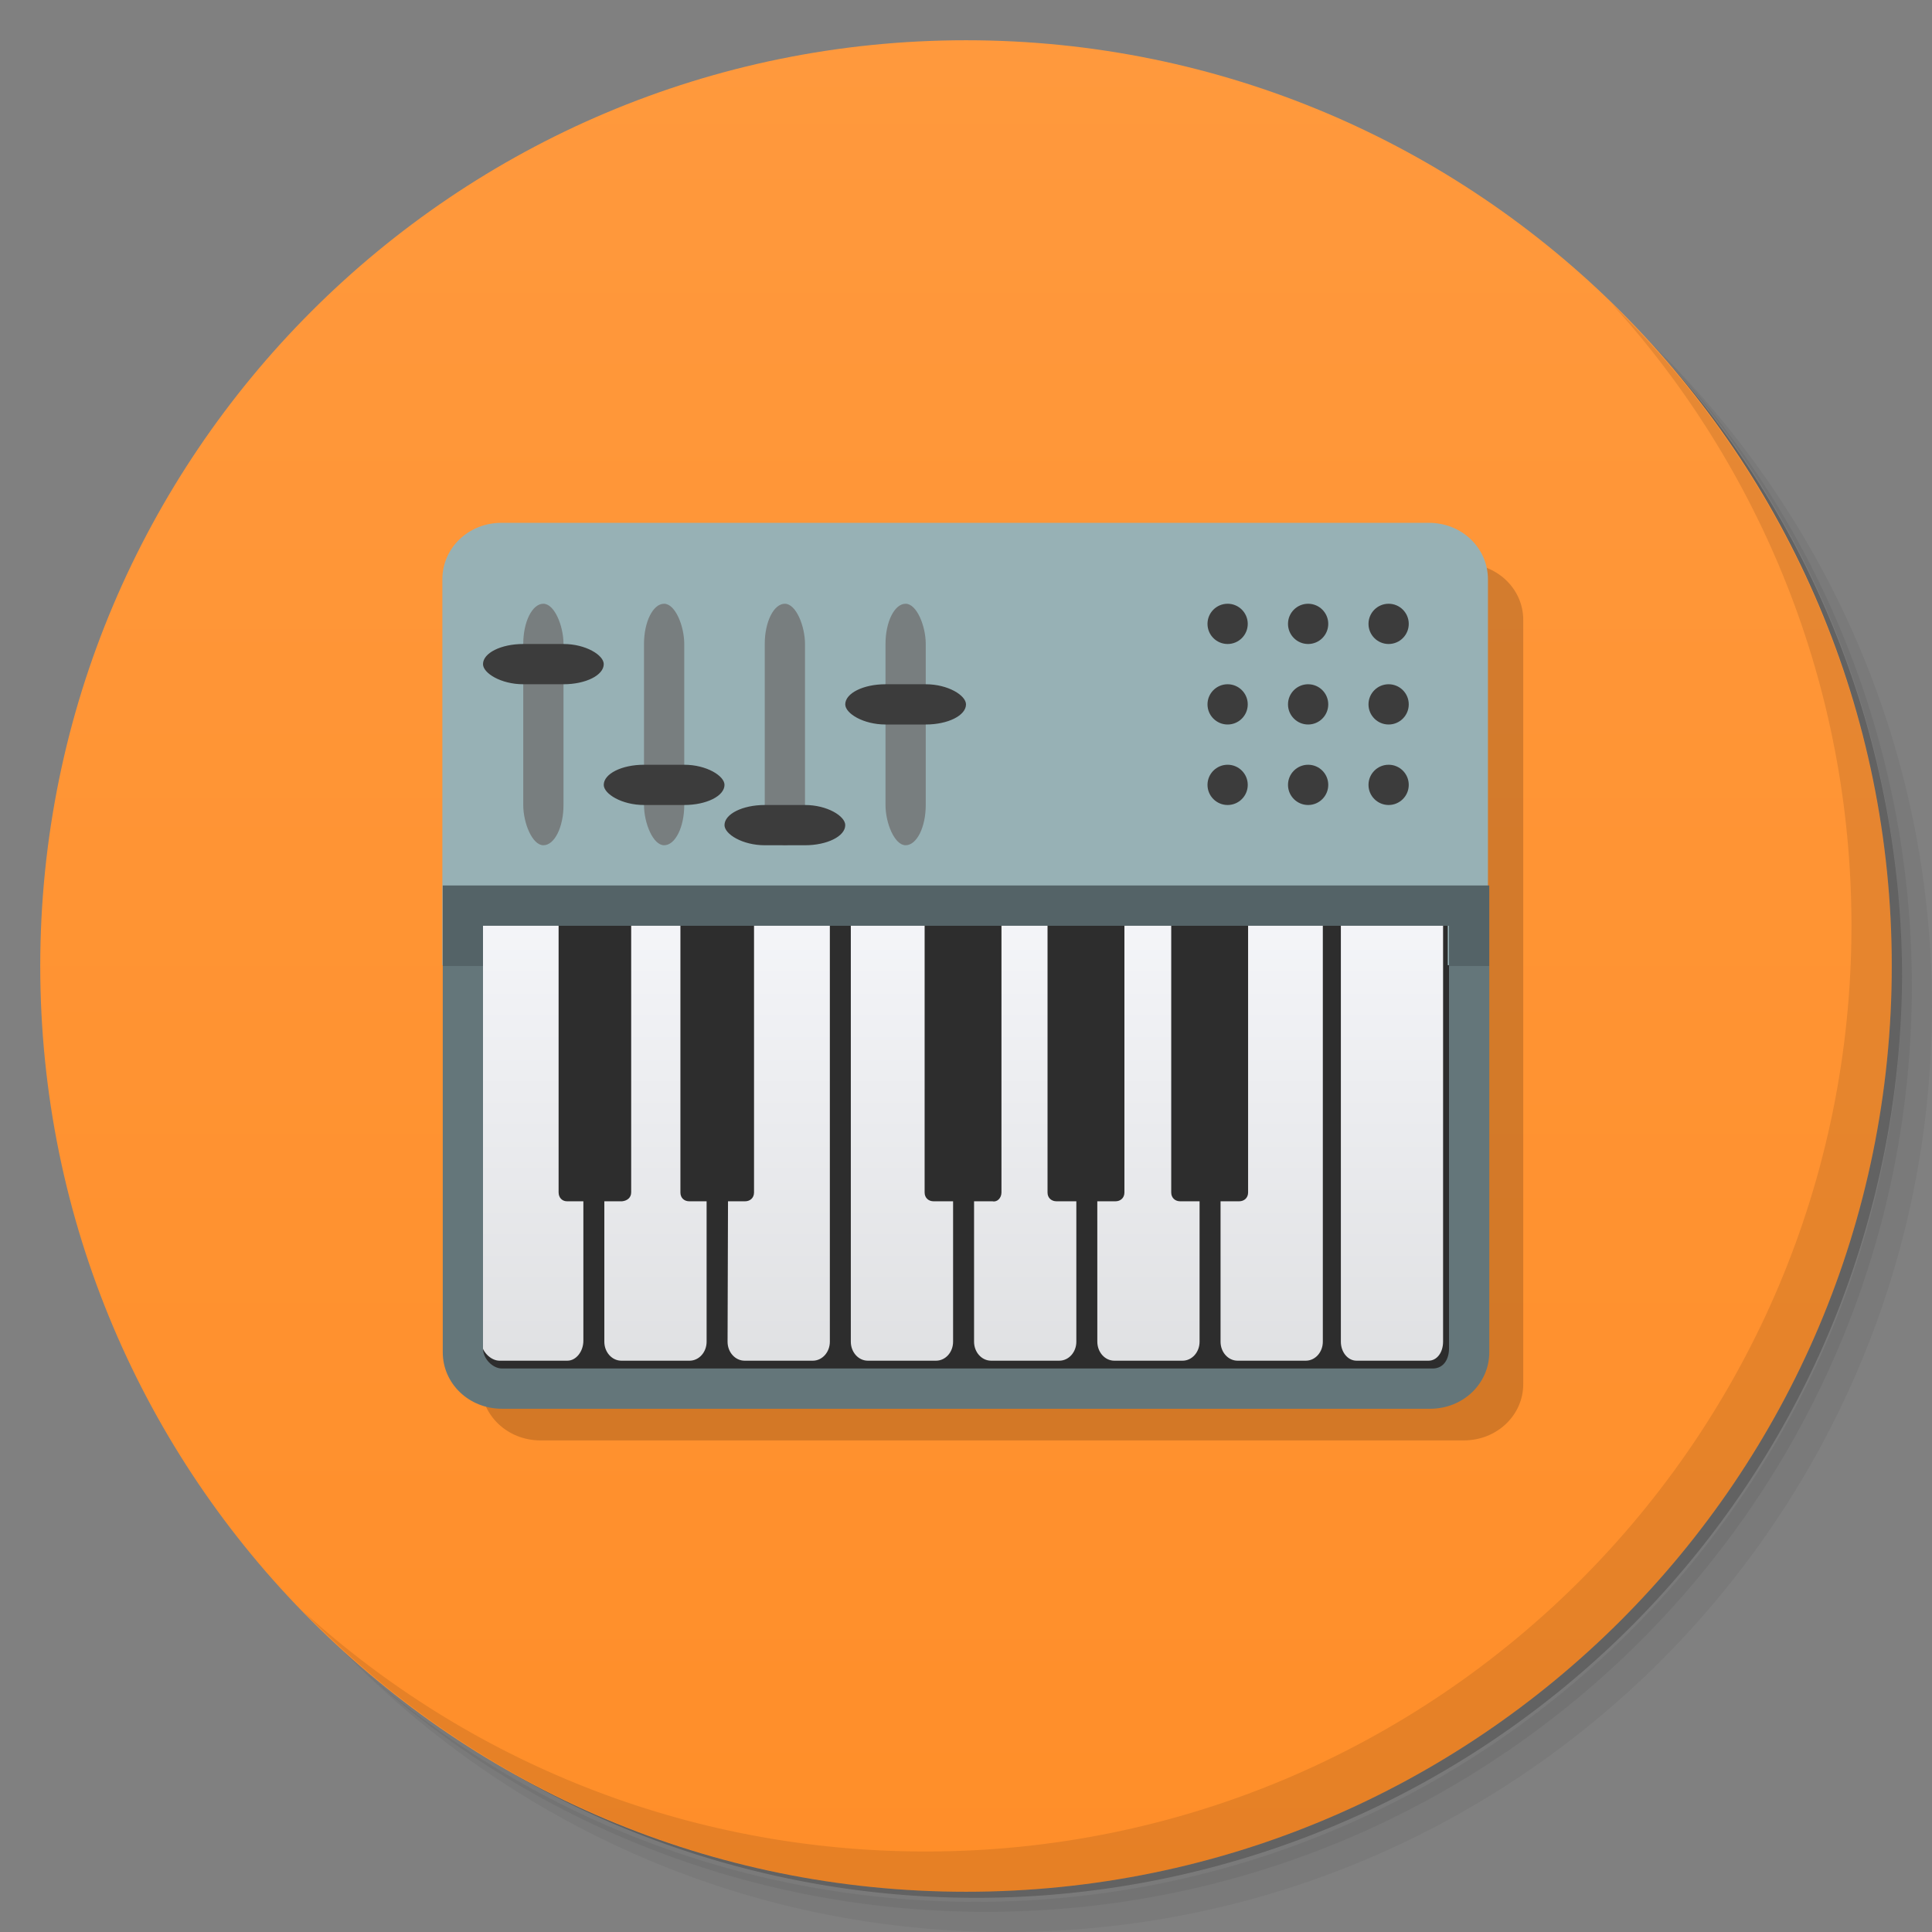 <?xml version="1.0" encoding="UTF-8" standalone="no"?>
<svg
   xmlns:dc="http://purl.org/dc/elements/1.1/"
   xmlns:cc="http://creativecommons.org/ns#"
   xmlns:rdf="http://www.w3.org/1999/02/22-rdf-syntax-ns#"
   xmlns:svg="http://www.w3.org/2000/svg"
   xmlns="http://www.w3.org/2000/svg"
   xmlns:xlink="http://www.w3.org/1999/xlink"
   xmlns:sodipodi="http://sodipodi.sourceforge.net/DTD/sodipodi-0.dtd"
   xmlns:inkscape="http://www.inkscape.org/namespaces/inkscape"
   viewBox="0 0 48 48"
   id="svg2"
   version="1.1"
   inkscape:version="0.91 r13725"
   sodipodi:docname="samplv1-2aa.svg">
  <rect x="0" y="0" width="48" height="48" fill="#808080" stroke="none"/>
  <sodipodi:namedview
     pagecolor="#ffffff"
     bordercolor="#666666"
     borderopacity="1"
     objecttolerance="10"
     gridtolerance="10"
     guidetolerance="10"
     inkscape:pageopacity="0"
     inkscape:pageshadow="2"
     inkscape:window-width="640"
     inkscape:window-height="480"
     id="namedview67"
     showgrid="false"
     inkscape:zoom="4.9166667"
     inkscape:cx="24"
     inkscape:cy="24"
     inkscape:window-x="0"
     inkscape:window-y="28"
     inkscape:window-maximized="0"
     inkscape:current-layer="svg2" />
  <defs
     id="defs4">
    <linearGradient
       id="linearGradient3764"
       x1="1"
       x2="47"
       gradientUnits="userSpaceOnUse"
       gradientTransform="matrix(0,-1,1,0,-1.5e-6,48)">
      <stop
         stop-color="#ff8e29"
         stop-opacity="1"
         id="stop7" />
      <stop
         offset="1"
         stop-color="#ff993d"
         stop-opacity="1"
         id="stop9" />
    </linearGradient>
    <linearGradient
       inkscape:collect="always"
       xlink:href="#linearGradient2762"
       id="linearGradient3560"
       gradientUnits="userSpaceOnUse"
       gradientTransform="matrix(0.881,0,0,1.041,19.369,-48.865)"
       x1="307.78"
       y1="209.78"
       x2="307.78"
       y2="89.285" />
    <linearGradient
       id="linearGradient2762">
      <stop
         id="stop2764"
         stop-color="#dfe0e2"
         offset="0" />
      <stop
         id="stop2766"
         stop-color="#fafbff"
         offset="1" />
    </linearGradient>
    <linearGradient
       inkscape:collect="always"
       xlink:href="#linearGradient2762"
       id="linearGradient3217"
       gradientUnits="userSpaceOnUse"
       gradientTransform="matrix(0.81,0,0,1.041,105.378,-48.865)"
       x1="307.78"
       y1="209.78"
       x2="307.78"
       y2="89.285" />
    <linearGradient
       inkscape:collect="always"
       xlink:href="#linearGradient2762"
       id="linearGradient4023"
       gradientUnits="userSpaceOnUse"
       gradientTransform="matrix(0.881,0,0,1.041,19.369,-48.865)"
       x1="307.78"
       y1="209.78"
       x2="307.78"
       y2="89.285" />
    <linearGradient
       inkscape:collect="always"
       xlink:href="#linearGradient2762"
       id="linearGradient4025"
       gradientUnits="userSpaceOnUse"
       gradientTransform="matrix(0.881,0,0,1.041,19.369,-48.865)"
       x1="307.78"
       y1="209.78"
       x2="307.78"
       y2="89.285" />
    <linearGradient
       inkscape:collect="always"
       xlink:href="#linearGradient2762"
       id="linearGradient4027"
       gradientUnits="userSpaceOnUse"
       gradientTransform="matrix(0.881,0,0,1.041,19.369,-48.865)"
       x1="307.78"
       y1="209.78"
       x2="307.78"
       y2="89.285" />
    <linearGradient
       inkscape:collect="always"
       xlink:href="#linearGradient2762"
       id="linearGradient4029"
       gradientUnits="userSpaceOnUse"
       gradientTransform="matrix(0.881,0,0,1.041,19.369,-48.865)"
       x1="307.78"
       y1="209.78"
       x2="307.78"
       y2="89.285" />
    <linearGradient
       inkscape:collect="always"
       xlink:href="#linearGradient2762"
       id="linearGradient4031"
       gradientUnits="userSpaceOnUse"
       gradientTransform="matrix(0.881,0,0,1.041,19.369,-48.865)"
       x1="307.78"
       y1="209.78"
       x2="307.78"
       y2="89.285" />
    <linearGradient
       inkscape:collect="always"
       xlink:href="#linearGradient2762"
       id="linearGradient4033"
       gradientUnits="userSpaceOnUse"
       gradientTransform="matrix(0.881,0,0,1.041,19.369,-48.865)"
       x1="307.78"
       y1="209.78"
       x2="307.78"
       y2="89.285" />
  </defs>
  <g
     id="g21">
    <path
       d="m 36.31 5 c 5.859 4.062 9.688 10.831 9.688 18.5 c 0 12.426 -10.07 22.5 -22.5 22.5 c -7.669 0 -14.438 -3.828 -18.5 -9.688 c 1.037 1.822 2.306 3.499 3.781 4.969 c 4.085 3.712 9.514 5.969 15.469 5.969 c 12.703 0 23 -10.298 23 -23 c 0 -5.954 -2.256 -11.384 -5.969 -15.469 c -1.469 -1.475 -3.147 -2.744 -4.969 -3.781 z m 4.969 3.781 c 3.854 4.113 6.219 9.637 6.219 15.719 c 0 12.703 -10.297 23 -23 23 c -6.081 0 -11.606 -2.364 -15.719 -6.219 c 4.16 4.144 9.883 6.719 16.219 6.719 c 12.703 0 23 -10.298 23 -23 c 0 -6.335 -2.575 -12.06 -6.719 -16.219 z"
       opacity="0.05"
       id="path23" />
    <path
       d="m 41.28 8.781 c 3.712 4.085 5.969 9.514 5.969 15.469 c 0 12.703 -10.297 23 -23 23 c -5.954 0 -11.384 -2.256 -15.469 -5.969 c 4.113 3.854 9.637 6.219 15.719 6.219 c 12.703 0 23 -10.298 23 -23 c 0 -6.081 -2.364 -11.606 -6.219 -15.719 z"
       opacity="0.1"
       id="path25" />
    <path
       d="m 31.25 2.375 c 8.615 3.154 14.75 11.417 14.75 21.13 c 0 12.426 -10.07 22.5 -22.5 22.5 c -9.708 0 -17.971 -6.135 -21.12 -14.75 a 23 23 0 0 0 44.875 -7 a 23 23 0 0 0 -16 -21.875 z"
       opacity="0.2"
       id="path27" />
  </g>
  <g
     id="g29">
    <path
       d="m 24 1 c 12.703 0 23 10.297 23 23 c 0 12.703 -10.297 23 -23 23 -12.703 0 -23 -10.297 -23 -23 0 -12.703 10.297 -23 23 -23 z"
       fill="url(#linearGradient3764)"
       fill-opacity="1"
       id="path31" />
  </g>
  <g
     id="g33" />
  <g
     id="g63">
    <path
       d="m 40.03 7.531 c 3.712 4.084 5.969 9.514 5.969 15.469 0 12.703 -10.297 23 -23 23 c -5.954 0 -11.384 -2.256 -15.469 -5.969 4.178 4.291 10.01 6.969 16.469 6.969 c 12.703 0 23 -10.298 23 -23 0 -6.462 -2.677 -12.291 -6.969 -16.469 z"
       opacity="0.1"
       id="path65" />
  </g>
  <g
     id="g4604"
     transform="translate(0,1)">
    <g
       id="g4201"
       transform="scale(3.543,3.543)">
      <g
         id="g4556"
         transform="matrix(0.035,0,0,0.033,0.1,3.774)">
        <g
           id="g3210"
           transform="translate(792.1,-39.21)" />
        <g
           id="g4413">
          <g
             id="g4083">
            <g
               id="g3526"
               transform="translate(-1.391,0)" />
            <g
               id="g3531"
               transform="translate(1.203,-0.484)" />
            <g
               id="g3538" />
            <g
               id="g3543"
               transform="translate(0.325,0.484)" />
            <g
               id="g3548" />
          </g>
          <g
             id="g3942"
             transform="translate(-173.8,0)">
            <g
               id="g3958"
               transform="translate(-1.391,0)" />
            <g
               id="g3966"
               transform="translate(1.203,-0.484)" />
            <g
               id="g3974" />
            <g
               id="g3982"
               transform="translate(0.325,0.484)" />
            <g
               id="g3990" />
          </g>
          <g
             id="g4113"
             transform="translate(-347.6,0)">
            <g
               id="g4129"
               transform="translate(-1.391,0)" />
            <g
               id="g4137"
               transform="translate(1.203,-0.484)" />
            <g
               id="g4145" />
            <g
               id="g4153"
               transform="translate(0.325,0.484)" />
            <g
               id="g4161" />
          </g>
          <g
             id="g4213"
             transform="translate(-521.4,0)">
            <g
               id="g4229"
               transform="translate(-1.391,0)" />
            <g
               id="g4237"
               transform="translate(1.203,-0.484)" />
            <g
               id="g4245" />
            <g
               id="g4253"
               transform="translate(0.325,0.484)" />
            <g
               id="g4261" />
          </g>
          <g
             id="g4313"
             transform="translate(-695.2,0)">
            <g
               id="g4329"
               transform="translate(-1.391,0)" />
            <g
               id="g4337"
               transform="translate(1.203,-0.484)" />
            <g
               id="g4345" />
            <g
               id="g4353"
               transform="translate(0.325,0.484)" />
            <g
               id="g4361">
              <g
                 id="g4084">
                <path
                   sodipodi:nodetypes="sssssssss"
                   inkscape:connector-curvature="0"
                   style="fill:#000000;fill-opacity:0.173"
                   d="m 800.62,-3.161 185.019,0 c 6.587,0 11.889,5.329 11.889,11.949 l 0,162.424 c 0,6.62 -5.302,11.949 -11.889,11.949 l -185.019,0 c -6.587,0 -11.889,-5.329 -11.889,-11.949 l 0,-162.424 c 0,-6.62 5.303,-11.949 11.889,-11.949 z"
                   id="path3071" />
                <path
                   id="rect2933"
                   d="m 985.482,39.188 0,123.555 c 0,6.62 -1.287,7.715 -7.874,7.715 l -185.019,0 c -6.587,0 -7.831,-1.095 -7.874,-7.715 l 0,-123.555 z"
                   style="fill:#2d2d2d;fill-opacity:1"
                   inkscape:connector-curvature="0"
                   sodipodi:nodetypes="csssscc" />
                <path
                   style="fill:url(#linearGradient4023)"
                   d="m 862.806,64.594 c 0,0 0.002,59.612 0.002,97.595 0,2.233 1.525,4.034 3.415,4.034 l 13.66,0 c 1.89,0 3.415,-1.801 3.415,-4.034 l 0,-29.838 -3.913,0 c -0.986,0 -1.79,-0.707 -1.79,-1.872 l 0.002,-65.886 z"
                   id="path3234"
                   inkscape:connector-curvature="0"
                   sodipodi:nodetypes="ccssscsccc" />
                <path
                   style="fill:url(#linearGradient4025)"
                   d="m 907.99,132.351 -3.977,0 c -0.99,0 -1.805,-0.704 -1.793,-1.872 l 3.4e-4,-65.886 -9.229,0 -0.003,65.886 c -0.006,1.164 -0.828,2.093 -1.793,1.872 l -3.696,0 0,29.838 c 0,2.233 1.527,4.034 3.42,4.034 l 13.651,0 c 1.893,0 3.42,-1.801 3.42,-4.034 z"
                   id="path3232"
                   inkscape:connector-curvature="0"
                   sodipodi:nodetypes="csccccscssssc" />
                <path
                   style="fill:url(#linearGradient4027)"
                   d="m 942.404,64.594 -3.4e-4,65.886 c -10e-6,1.166 -0.804,1.872 -1.793,1.872 l -3.727,0 1.6e-4,29.838 c 10e-6,2.233 1.527,4.034 3.42,4.034 l 13.651,0 c 1.893,0 3.42,-1.801 3.42,-4.034 l 0,-97.595 z"
                   id="path3230"
                   inkscape:connector-curvature="0"
                   sodipodi:nodetypes="csscsssccc" />
                <path
                   style="fill:url(#linearGradient4029)"
                   d="m 917.624,64.594 -3.4e-4,65.886 c -10e-6,1.168 -0.802,1.872 -1.79,1.872 l -3.643,0 0.004,29.838 c 0.005,2.233 1.519,4.034 3.409,4.034 l 13.662,0 c 1.89,0 3.415,-1.801 3.415,-4.034 l 3e-5,-29.838 -3.889,0 c -0.987,0 -1.79,-0.706 -1.79,-1.872 l -8.7e-4,-65.886 z"
                   id="path3228"
                   inkscape:connector-curvature="0"
                   sodipodi:nodetypes="cssccssscsscc" />
                <path
                   inkscape:connector-curvature="0"
                   style="fill:url(#linearGradient4031)"
                   d="m 788.731,64.596 0,97.398 c 0,2.232 1.916,4.229 3.688,4.229 l 13.601,0 c 1.772,0 3.202,-1.996 3.202,-4.229 l 0,-29.644 -3.284,0 c -0.931,0 -1.678,-0.732 -1.678,-1.904 l 0,-65.852 z"
                   id="path3226"
                   sodipodi:nodetypes="csssscsscc" />
                <path
                   style="fill:url(#linearGradient4033)"
                   d="m 833.913,132.351 -3.483,0 c -0.99,0 -1.765,-0.704 -1.765,-1.872 l 0,-65.885 -9.864,0 0,65.852 c 0,1.172 -0.831,1.798 -1.82,1.904 l -3.559,0 0,29.839 c 0,2.233 1.527,4.034 3.42,4.034 l 13.651,0 c 1.893,0 3.42,-1.801 3.42,-4.034 z"
                   id="path3224"
                   inkscape:connector-curvature="0"
                   sodipodi:nodetypes="cssccsccssssc" />
                <path
                   style="fill:url(#linearGradient3560)"
                   d="m 843.415,64.594 0,65.886 c 0,1.168 -0.803,1.872 -1.793,1.872 l -3.42,0 -0.088,29.838 c -0.005,2.233 1.527,4.034 3.42,4.034 l 13.651,0 c 1.893,0 3.42,-1.801 3.42,-4.034 0.006,-21.373 1.1e-4,-97.595 1.1e-4,-97.595 z"
                   id="path4148"
                   inkscape:connector-curvature="0"
                   sodipodi:nodetypes="cssccssccc" />
                <path
                   style="fill:url(#linearGradient3217)"
                   d="m 960.989,64.594 0,97.595 c 0,2.233 1.401,4.034 3.139,4.034 l 14.415,0 c 1.737,0 2.925,-1.801 2.925,-4.034 l 0,-97.594 z"
                   id="rect4215"
                   inkscape:connector-curvature="0"
                   sodipodi:nodetypes="ccssscc" />
              </g>
            </g>
          </g>
        </g>
      </g>
      <path
         sodipodi:nodetypes="sccccccccss"
         inkscape:connector-curvature="0"
         id="rect2933-7"
         transform="scale(0.282,0.282)"
         d="M 12.469,12 C 11.649,12 11,12.625 11,13.406 11,16.604 11,19.802 11,23 l 1,0 0,-1 24,0 0,1 1,0 c 0,-3.198 0,-6.396 0,-9.594 C 37,12.625 36.351,12 35.531,12 Z"
         style="fill:#97b1b5;fill-opacity:1" />
    </g>
    <rect
       rx="1"
       ry="1"
       y="14"
       x="13"
       height="6"
       width="1"
       id="rect4372"
       style="fill:#6f6f6f;fill-opacity:0.758" />
    <rect
       ry="1"
       rx="1"
       y="15"
       x="12"
       height="1"
       width="3"
       id="rect4374"
       style="fill:#3c3c3c;fill-opacity:1" />
    <rect
       style="fill:#6f6f6f;fill-opacity:0.758"
       id="rect4376"
       width="1"
       height="6"
       x="16"
       y="14"
       ry="1"
       rx="1" />
    <rect
       rx="1"
       ry="1"
       style="fill:#3c3c3c;fill-opacity:1"
       id="rect4378"
       width="3"
       height="1"
       x="15"
       y="18" />
    <g
       transform="translate(11,0)"
       id="g4506">
      <circle
         style="fill:#3c3c3c;fill-opacity:1"
         id="path4482"
         cx="19.5"
         cy="14.5"
         r="0.5" />
      <circle
         style="fill:#3c3c3c;fill-opacity:1"
         id="path4484"
         cx="21.5"
         cy="14.5"
         r="0.5" />
      <circle
         style="fill:#3c3c3c;fill-opacity:1"
         id="path4486"
         cx="23.5"
         cy="14.5"
         r="0.5" />
      <circle
         style="fill:#3c3c3c;fill-opacity:1"
         id="path4488"
         cx="19.5"
         cy="16.5"
         r="0.5" />
      <circle
         style="fill:#3c3c3c;fill-opacity:1"
         id="path4490"
         cx="21.5"
         cy="16.5"
         r="0.5" />
      <circle
         style="fill:#3c3c3c;fill-opacity:1"
         id="path4492"
         cx="23.5"
         cy="16.5"
         r="0.5" />
      <circle
         style="fill:#3c3c3c;fill-opacity:1"
         id="path4500"
         cx="21.5"
         cy="18.5"
         r="0.5" />
      <circle
         style="fill:#3c3c3c;fill-opacity:1"
         id="path4502"
         cx="23.5"
         cy="18.5"
         r="0.5" />
      <circle
         style="fill:#3c3c3c;fill-opacity:1"
         id="path4504"
         cx="19.5"
         cy="18.5"
         r="0.5" />
    </g>
    <rect
       rx="1"
       ry="1"
       y="14"
       x="19"
       height="6"
       width="1"
       id="rect4517"
       style="fill:#6f6f6f;fill-opacity:0.758" />
    <rect
       y="19"
       x="18"
       height="1"
       width="3"
       id="rect4519"
       style="fill:#3c3c3c;fill-opacity:1"
       ry="1"
       rx="1" />
    <rect
       style="fill:#6f6f6f;fill-opacity:0.758"
       id="rect4521"
       width="1"
       height="6"
       x="22"
       y="14"
       ry="1"
       rx="1" />
    <rect
       rx="1"
       ry="1"
       style="fill:#3c3c3c;fill-opacity:1"
       id="rect4523"
       width="3"
       height="1"
       x="21"
       y="16" />
    <path
       sodipodi:nodetypes="csssscccsssscc"
       id="path4355"
       d="m 11,21 0,11.594 C 11,33.375 11.649,34 12.469,34 l 23.063,0 c 0.82,0 1.469,-0.625 1.469,-1.406 l 0,-11.594 z m 25,1 5e-4,10.5 c 1.3e-5,0.264 -0.13,0.5 -0.406,0.5 L 12.469,33 C 12.248,33 12,32.764 12,32.5 l 0,-10.5 z"
       style="fill:#64767a;fill-opacity:1"
       inkscape:connector-curvature="0" />
    <path
       sodipodi:nodetypes="ccccccccc"
       inkscape:connector-curvature="0"
       id="rect4553"
       d="m 11,21 c 0,0.667 0,1.333 0,2 l 1,0 0,-1 24,0 0,1 1,0 c 0,-0.667 0,-1.333 0,-2 z"
       style="fill:#000000;fill-opacity:0.157" />
  </g>
</svg>
